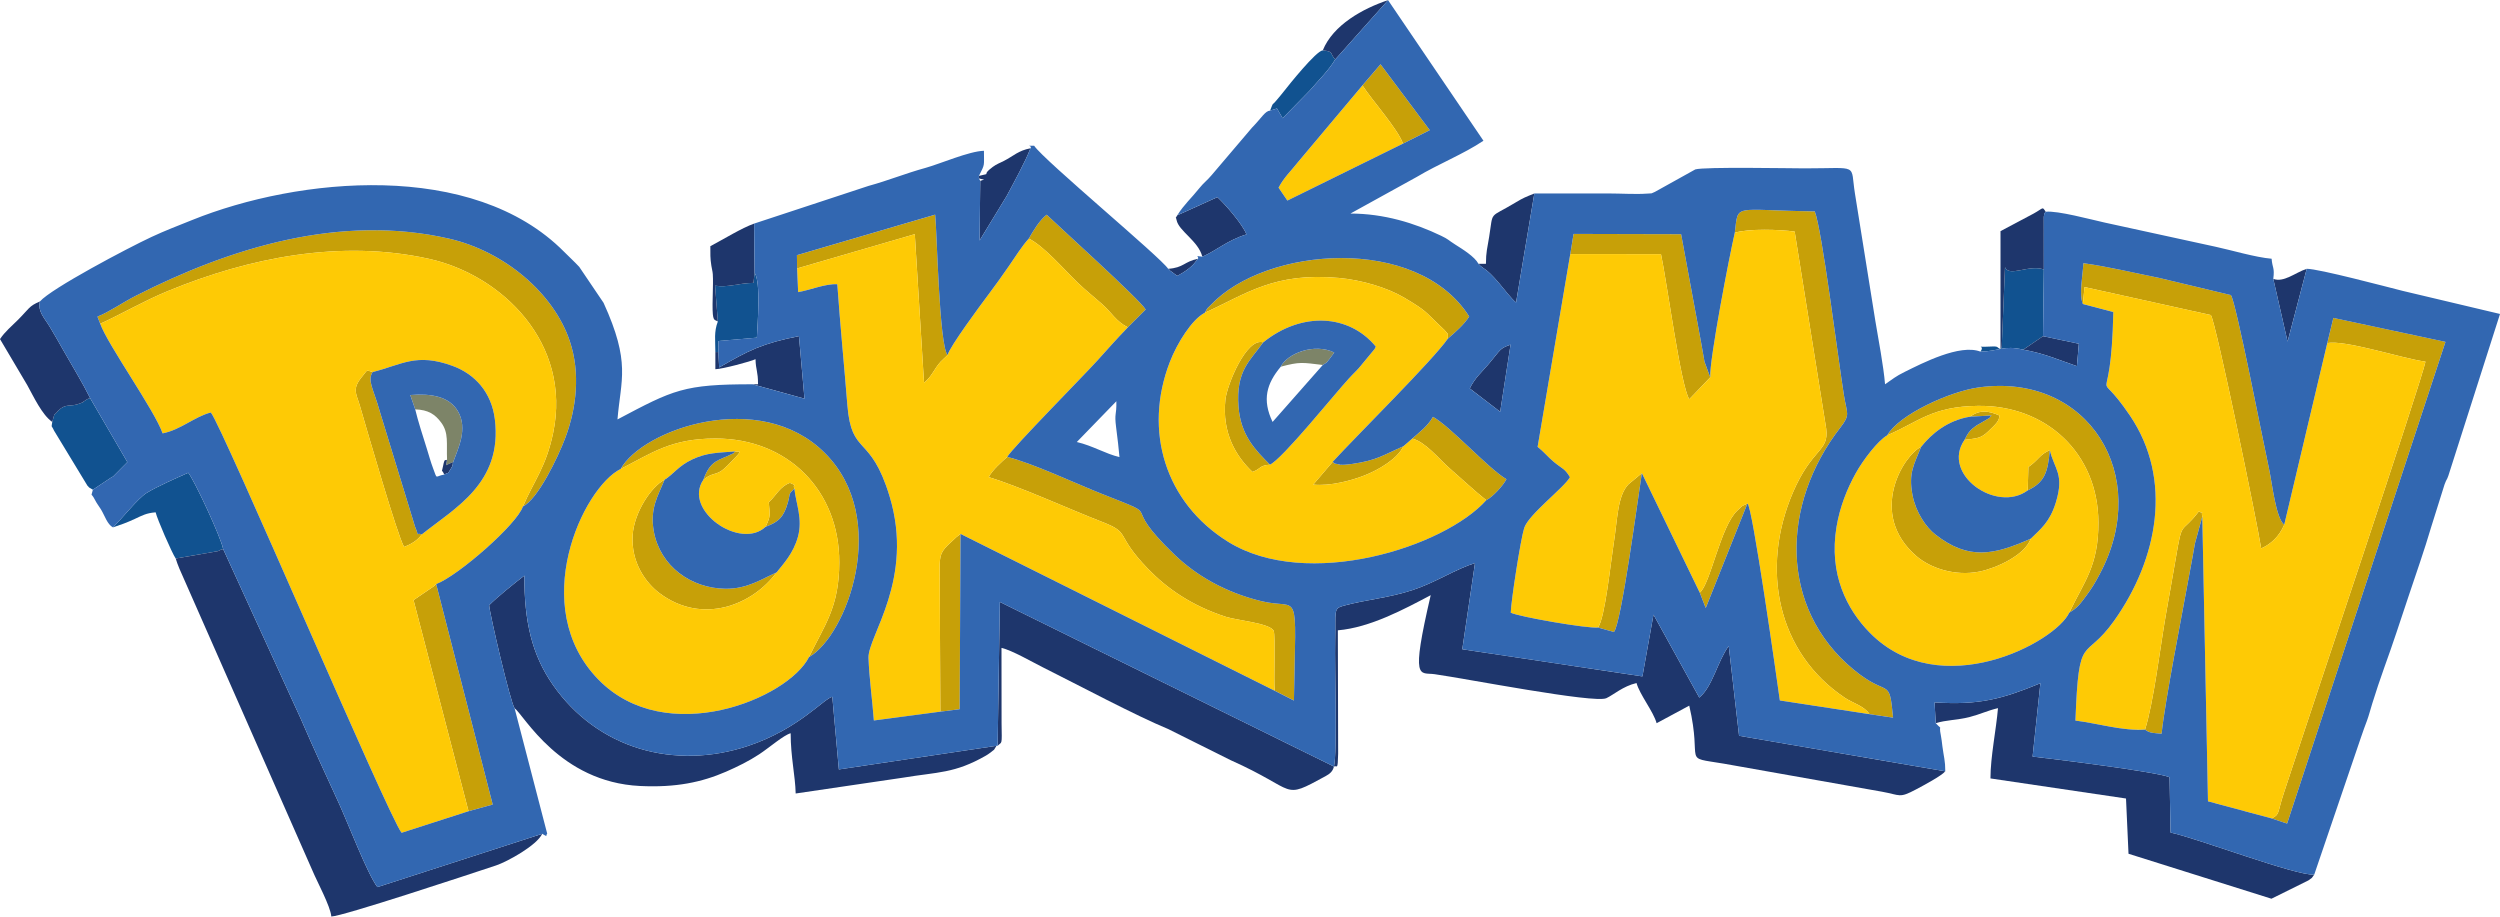 <?xml version="1.0" encoding="UTF-8"?>
<!DOCTYPE svg PUBLIC "-//W3C//DTD SVG 1.1//EN" "http://www.w3.org/Graphics/SVG/1.1/DTD/svg11.dtd">
<!-- Creator: CorelDRAW 2017 -->
<svg xmlns="http://www.w3.org/2000/svg" xml:space="preserve" width="22.86mm" height="8.382mm" version="1.1" style="shape-rendering:geometricPrecision; text-rendering:geometricPrecision; image-rendering:optimizeQuality; fill-rule:evenodd; clip-rule:evenodd"
viewBox="0 0 2286 838.18"
 xmlns:xlink="http://www.w3.org/1999/xlink">
 <defs>
  <style type="text/css">
   <![CDATA[
    .fil1 {fill:#115290}
    .fil3 {fill:#1E366C}
    .fil5 {fill:#3267B1}
    .fil0 {fill:#7D8468}
    .fil2 {fill:#C7A008}
    .fil4 {fill:#FECA05}
   ]]>
  </style>
 </defs>
 <g id="Capa_x0020_1">
  <path class="fil0" d="M379.67 374.33c11.9,0.32 18.22,4.58 23.73,12.02 7.08,9.54 4.77,18.89 5.38,33.9l-0.89 5.15c0.6,-0.47 5.64,-2.51 6.52,-2.94 4.07,-11.64 13.94,-30.24 4.16,-46.69 -7.78,-13.1 -24.12,-16.19 -43.42,-14.57l4.52 13.13z"/>
  <path class="fil0" d="M1171.12 335.3c17.61,-4.67 19.46,-3.85 38.44,-1.58 5.34,-3.51 2.24,-0.81 6.47,-5.92 1.8,-2.17 2.25,-3.34 4.04,-5.45 -18.22,-8.96 -43.06,0.88 -48.95,12.95z"/>
  <path class="fil1" d="M103.29 482.22c7.27,-2.41 12.63,-4.33 19.86,-7.68 6.9,-3.2 10.5,-5.37 19.15,-6.09 1.42,6.1 14.76,36.9 18.36,42.24l38.59 -6.73c0.24,-0.11 0.87,-0.37 1.11,-0.47 2.19,-0.92 -0.07,-0.58 3.71,-1.37 -2.03,-10.96 -26.66,-63.61 -31.94,-69.85 -9.52,4.21 -29.43,12.94 -38.27,18.6 -8.13,5.22 -21.08,21.97 -30.57,31.35z"/>
  <path class="fil1" d="M47.78 385.81c-0.85,6.25 -0.88,2.27 1.61,7.91l30.54 50.34c4.28,4.07 -2.29,-0.84 4.98,3.73l17.41 -11.6c0.18,-0.08 0.78,-0.27 0.95,-0.35l13.19 -13.3 -34.09 -58.56c-3.32,1.09 -4.81,2.5 -4.92,2.55 -3.92,2.09 1.81,-0.08 -4.33,2.37 -9.18,3.66 -12.39,-0.52 -19.88,6.55l-1.52 1.81c-0.22,0.2 -0.74,0.74 -0.94,0.93 -0.22,0.21 -0.92,0.79 -1.12,0.96l-1.88 6.66z"/>
  <path class="fil1" d="M1829.26 319.23c-3.98,-1.58 -0.9,-2.8 -9.27,-2.35 -16.63,0.89 -3.98,-2.08 -9.1,4.64 17.57,-0.32 20.72,-6.1 39.2,-1.8l18.04 -12.31 0.74 -61c-13.58,-4.88 -31.5,7.26 -35.5,-2.01l-2.96 72.59c-0.17,-0.32 -0.57,1.63 -1.15,2.24z"/>
  <path class="fil1" d="M656.4 293.98c-3.67,9.51 -2.28,17.03 -2.28,27.92l2.7 0 0.13 -10.09 35.12 -3.06c0.63,-12.55 3.78,-50.85 -2.07,-59.32l-1.01 9.22c-14.28,0.33 -23.72,4.49 -35.12,2.57l2.53 32.76z"/>
  <path class="fil1" d="M1161.36 101.13l6.3 -1.95 5.17 8.93 25 -25.54c7.98,-9.38 16.87,-17.84 23.14,-28.26 -5.68,-5.7 -0.53,-7.04 -11.41,-8.27 -6.05,0.38 -31.02,31.66 -35.76,37.7 -3.17,4.03 -3.28,4 -6.15,7.47 -5.64,6.82 -2.54,0.71 -6.29,9.92z"/>
  <path class="fil2" d="M1586.29 212.85c12.58,-3.99 41.24,-3 54.76,-1.11l28.85 180.24c2.69,21.27 -12.88,17.24 -30.57,58.62 -29.8,69.77 -14.07,146.39 47.78,187.57 7.2,4.79 17.59,7.44 22.35,14.85l21.57 3.2c-3.65,-38.69 -3.66,-17.17 -36.24,-44.08 -68.08,-56.22 -66.51,-150.93 -11.9,-221.26 9.35,-12.05 5.96,-12.18 3.18,-29.68 -5.56,-34.99 -20.11,-151.72 -26.65,-167.93 -75.72,-0.95 -69.63,-7.85 -73.13,19.58z"/>
  <path class="fil2" d="M91.64 296.01c19.56,-8.85 39.46,-20.64 61.83,-29.87 74.06,-30.55 158.11,-47.44 238.9,-29.45 66.75,14.86 130.51,77.13 113.45,159.09 -6.51,31.27 -17.21,43.21 -27.66,67.33 13.55,-6.56 31.87,-44.41 38.84,-62.98 10.18,-27.14 13.75,-58.84 4.14,-87.86 -14.69,-44.39 -60.15,-82.51 -110.51,-94.07 -99.33,-22.82 -199.91,8.15 -286.96,52.5 -10.88,5.54 -24.67,15.03 -34.55,18.78l2.52 6.53z"/>
  <path class="fil2" d="M1165.54 631.59l17.64 8.99c1.83,-107.17 5.79,-82.28 -29.71,-90.88 -33.26,-8.05 -59.66,-23.61 -79.2,-42.3 -54.36,-51.98 -5.11,-31.52 -66.12,-55.59 -24.74,-9.76 -63.84,-28.27 -87.12,-34.04 -5.09,4.61 -13.51,11.87 -16.95,18.47 28.98,8.9 72.15,28.7 103.84,41.03 26.93,10.47 10.76,10.73 41.95,42.99 17.13,17.72 39.77,33.63 71.03,43.74 9.82,3.19 41.39,5.97 43.83,13.06 1.54,4.46 -0.06,44.95 0.81,54.53z"/>
  <path class="fil2" d="M1904.58 277.98l1.5 -15.5 115.54 25.61c4.61,6.39 42.64,191.21 46.01,213.38 8.7,-3.93 16.22,-10.48 21.08,-21.68 -7.7,-6.01 -11.09,-38.18 -13.78,-50.52 -5.47,-25.06 -30.53,-154.29 -35.02,-159.46l-65.44 -15.66c-22.61,-4.55 -46.44,-10.27 -69.43,-13.51 -0.52,11.32 -4.2,28.5 -0.46,37.34z"/>
  <path class="fil2" d="M2128.04 313.79c15.73,-3.5 69.22,14.29 89.82,16.88 -2.86,15.82 -107.51,327.29 -120.99,368.68 -2.96,9.06 -5.61,17.06 -8.55,25.9 -6.07,18.31 -3.41,19.34 -11.16,23.1l14.18 4.72 144.8 -440.48 -102.53 -21.9 -5.57 23.1z"/>
  <path class="fil2" d="M567.61 428.75c28.54,-14.6 46.01,-27.72 86.51,-27.78 66.01,-0.11 113.48,47.25 113.34,113.39 -0.09,41.06 -13.6,57.36 -27.73,86.49 34.36,-19.36 74.89,-126.31 14.53,-186.64 -59.95,-59.92 -167.27,-21.1 -186.65,14.54z"/>
  <path class="fil2" d="M1725.65 398.05c28.97,-12.54 41.13,-26.41 82.94,-26.93 62.07,-0.79 109.91,42.98 110.21,106.51 0.18,40.01 -13.34,54.58 -26.62,82.53 7.47,-4.22 10.35,-8.44 15.56,-15.48 5.52,-7.45 8.02,-11.81 12.32,-19.86 48.2,-90.34 -10.94,-184.48 -110.86,-170.56 -25.94,3.62 -72.71,24.69 -83.55,43.79z"/>
  <path class="fil2" d="M428.44 741.76l22.1 -6.11 -51.68 -201.55c-0.46,0.37 -1.05,0.92 -1.34,1.17 -0.29,0.25 -0.99,0.85 -1.34,1.15l-18.03 12.31 50.29 193.03z"/>
  <path class="fil2" d="M1435.85 232.29l82.96 0.08c5.36,24.6 17.88,119.75 25.84,132.67l19.19 -20.02 -5.26 -14.37c-1.03,-5.74 -1.95,-11.39 -3.09,-17.52l-18.27 -98.99 -98.35 -0.25 -3.02 18.4z"/>
  <path class="fil2" d="M1101.67 285.99c38.23,-17.42 63.51,-37.23 122.55,-31.85 20.99,1.92 44.4,8.89 59.89,18.09 20.95,12.47 19.03,12.79 32.19,25.21 0.85,0.79 4.51,4.22 4.72,4.5 3.49,4.75 2.83,1.19 2.88,7.74 6.29,-5.39 15.08,-12.99 19.55,-20.29 -47.5,-74.94 -185.91,-63.97 -236.23,-10.62 -4.48,4.73 -2.15,1.11 -5.55,7.22z"/>
  <path class="fil2" d="M728.87 245.44l107.63 -31.33 8.43 135.81c7.64,-6.1 8.91,-12.35 15.34,-19.37l6.18 -5.89c-7.75,-9.2 -9.74,-115.11 -11.33,-128.4l-126.41 37.05 0.16 12.13z"/>
  <path class="fil2" d="M710.07 523.43c-13.65,5.93 -26.41,15.14 -46.79,14.91 -31.39,-0.36 -59.61,-20.63 -65.41,-52.37 -3.87,-21.1 3.97,-32.84 9.84,-47.35 -12.25,6.3 -27.84,30.05 -29.19,50.6 -1.64,25 12.03,43.78 24.6,53.19 39.33,29.42 85.1,10.68 106.95,-18.98z"/>
  <path class="fil2" d="M1856.92 492.55c-33.99,15.15 -56.98,19.7 -87.07,-3.71 -8.79,-6.83 -18.07,-20.51 -21.07,-36.24 -3.89,-20.42 1.62,-28.03 7.96,-44.08 -16.13,7.58 -49.3,61.2 -4.32,100.02 12.36,10.66 34.88,18.72 57.72,14.08 15.04,-3.05 41.39,-14.84 46.78,-30.07z"/>
  <path class="fil2" d="M940.75 218.14c14.4,7.31 32.04,28.16 44.81,40.43 7.4,7.09 14.36,12.55 22.05,19.34 9.62,8.5 12.18,15.32 23.66,21.45l16.35 -16.35c-5.25,-9.04 -80.82,-77.22 -90.53,-86.7 -6.29,4.68 -12.58,15.14 -16.34,21.83z"/>
  <path class="fil2" d="M859.86 650.73l17.68 -2.24 0.74 -160.33 -4.02 3.22c-12.65,11.63 -14.56,13.22 -15.04,25.09l0.64 134.26z"/>
  <path class="fil2" d="M1961.41 667.14c4.32,3.51 8.29,2.98 15.15,3.81 3.14,-30.01 19.02,-110.61 25.86,-148.37 1.62,-8.93 3.18,-16.87 4.66,-25.7l6.7 -24.4c-1.7,-7.9 3.06,-1.46 -3.2,-4.79 -16.75,21.94 -14.77,5.92 -21.2,43.79 -2.99,17.6 -6.17,34.8 -9.25,52.65 -4.72,27.35 -11.07,79.4 -18.72,103.01z"/>
  <path class="fil2" d="M385.68 488.66c-6.69,-2.37 -1.38,4.48 -6.2,-7.21l-32.25 -105.45c-5.69,-20.56 -11.54,-27.7 -6.51,-35.8 -6.47,-1.91 -4.25,-2.21 -8.85,3.24 -10.36,12.22 -6.22,15.76 -2.74,27.7 6.67,22.82 34.54,119.54 40.39,128.96 5.81,-2.31 11.9,-5.52 16.16,-11.44z"/>
  <path class="fil2" d="M1291.41 400.98c12.52,3.47 24.36,18.73 34.1,27.19 11.08,9.63 22.49,20.42 33.55,29.2 5.65,-2.72 15.36,-13.21 18.44,-19.22 -16.38,-9.51 -51.36,-48.4 -67.18,-56.99 -4.97,8.56 -11.82,13.5 -18.91,19.82z"/>
  <path class="fil2" d="M1461.19 573.82l14.59 4.06c6.73,-7.22 22.25,-124.73 25.55,-145.23l-12.21 10.14c-10.33,10.65 -10,32.4 -13.7,55.24 -2.34,14.34 -7.74,67.32 -14.23,75.79z"/>
  <path class="fil2" d="M1245.81 78.07c8.36,13.03 32.65,40.19 37.1,53.25l24.49 -12.31 -45.05 -60.26 -16.54 19.32z"/>
  <path class="fil2" d="M1161.25 424.87c-13.34,-13.46 -26.77,-26.71 -28.75,-53.16 -2.46,-32.98 10.71,-41.84 22.58,-58.65 -15.27,-4.83 -33.12,38.84 -34.57,52.46 -3.24,30.45 9.84,51.95 24.78,65.99 8.38,-3.12 5.75,-5.77 15.96,-6.64z"/>
  <path class="fil2" d="M1218.58 422.31l-17.76 20.79c15.41,1.62 35.47,-3.74 48.05,-8.87 12.21,-4.97 29.05,-14.75 34.4,-26.19 -18.43,8.03 -24.05,12.89 -46.8,16.16 -1.94,0.28 -6.8,0.87 -8.56,0.79 -6.24,-0.31 1.26,0.65 -4.09,-0.5 -5.59,-1.21 -1.94,0.2 -5.24,-2.18z"/>
  <path class="fil2" d="M1554.26 541.92l5.47 14.05 38.13 -95.56c-6.83,3.34 -3.31,1.01 -9.13,6.34 -15.5,14.19 -24.73,67.56 -34.47,75.17z"/>
  <path class="fil2" d="M700.04 481.7c11.56,-4.31 16.6,-8.48 20.46,-22.42 2.39,-8.62 -0.21,-6.41 5.87,-12.55 -2.11,-4.96 3.73,-1.61 -4.04,-5.21 -9.2,3.31 -12.64,11.68 -19.35,17.75 0.79,11.4 2.21,11.77 -2.94,22.43z"/>
  <path class="fil2" d="M1854.14 448.41c15.08,-7.19 18.43,-15.89 20.22,-36.81 -9.7,4.3 -9.48,8.3 -19.6,15.45l-0.62 21.36z"/>
  <path class="fil2" d="M1796.35 402.18c11.14,-1.4 14.83,-1.26 21.28,-7.37 7.72,-7.32 10.43,-9.88 10.66,-14.9 -10.2,-4.41 -17.91,-5.46 -27,1.12l19.85 -1.14c-0.52,0.88 -1.34,0.83 -1.64,1.75 -0.3,0.88 -1.21,1 -1.62,1.26l-10.62 6.16c-5.36,3.72 -7.44,6.08 -10.91,13.12z"/>
  <path class="fil2" d="M643.2 438.6c9.25,-7.34 11.47,-3.4 19.07,-10.15 2.58,-2.3 4.46,-4.38 7.01,-6.95 12.68,-12.67 4.59,-7.21 3.31,-8.73 -0.47,0.38 -1.17,0.36 -1.43,1.1 -0.25,0.76 -1.13,0.85 -1.48,1.03 -11.86,6.16 -20.01,5.25 -26.48,23.7z"/>
  <path class="fil3" d="M1219.76 700.92c2.84,-1.53 3.48,4.48 3.84,-11.79l-0.27 -112.78c29.41,-2.45 60.81,-19.38 84.92,-32.14 -18.64,80.03 -10.12,70.34 3.5,72.25 28.05,3.94 146.28,26.98 157.07,21.96 6.66,-3.08 15.19,-10.97 27.63,-13.86 2.8,10.47 15.57,26.25 18.36,36.73 10.26,-5.43 19.98,-10.85 29.84,-16.07 12.69,54.48 -7.92,46.51 31.84,53.1l144.27 25.58c17.32,3.1 15.5,6.29 31.28,-2.08 6.6,-3.5 23.33,-12.41 26.73,-16.54l-188.57 -32.48 -9.44 -82.11c-10.4,14.12 -14.51,36.87 -26.93,47.2l-41.87 -75.85 -10.12 56.45 -164.74 -24.82 11.64 -78.81c-17.54,5.41 -36.03,17.69 -56.6,24.52 -22.45,7.48 -43.03,8.81 -63.95,14.59 -9.16,2.54 -6.64,5.09 -7.29,31.56 -0.59,24.71 2.1,102.34 -1.14,115.39z"/>
  <path class="fil3" d="M160.66 510.69c1.48,5.14 5.07,13.46 7.65,18.97l117.26 266.1c4.22,10.17 16.61,32.84 17.39,42.29 10.42,-0.23 125.26,-38.29 150.67,-46.72 10.18,-3.38 37.43,-18.42 42.13,-28.91l-150.67 48.74c-8.79,-11.26 -27.2,-59.14 -35.1,-76.34 -12.23,-26.65 -23.44,-50.89 -34.94,-77.51l-70.98 -155.19c-3.78,0.79 -1.52,0.45 -3.71,1.37 -0.24,0.1 -0.87,0.36 -1.11,0.47l-38.59 6.73z"/>
  <path class="fil3" d="M470.51 647.54c8.57,6.2 41.31,67.63 114.73,71.16 32.76,1.58 56.4,-3.4 78.75,-13.12 10.56,-4.61 20.77,-9.65 30.11,-15.79 9.39,-6.17 22.44,-17.6 28.88,-19.32 0,21.83 4.23,38.79 4.59,55.1l98.02 -14.45c32.03,-5.33 47.28,-3.75 76,-20.23 0.38,-0.22 3.31,-2.03 4.28,-2.89 4.72,-4.07 1.59,-0.12 5.31,-6.04l-144.13 21.61 -5.99 -66.45c-7.89,1.8 -30.78,29.43 -76.74,44.86 -67.5,22.66 -138.02,2.7 -178.72,-55.69 -19.33,-27.74 -26.27,-58.19 -26.13,-99.94 -7.72,5.84 -25.38,20.07 -32.19,27.04 0.56,8.38 19.63,89.51 23.23,94.15z"/>
  <path class="fil3" d="M1770.06 661.29c8.89,-2.94 20.06,-2.85 30.68,-5.57 10,-2.57 16.66,-5.98 26.22,-8.21 -1.61,19.36 -6.89,44.57 -6.89,64.28l123.95 18.36 2.29 50.51 130.7 41.12 33.77 -16.73c4.4,-3.27 2.19,-0.95 5.37,-5.37 -15.35,1.7 -106.97,-33.26 -131.4,-38.4l-0.9 -50.55c-10.46,-4.85 -106.77,-16.89 -125.25,-18.91l7.14 -67.09c-34.56,14.24 -55.94,20.27 -96.78,17.52l1.1 19.04z"/>
  <path class="fil3" d="M912.24 681.95c4.09,-4.18 3.96,0.47 3.6,-20.62l-0.07 -68.92c9.73,2.28 27.47,12.59 37.49,17.61 33.97,16.98 84.01,43.76 115.35,56.8l56.66 28.26c62.62,27.9 45.7,37.03 86.79,14.65 3.93,-2.14 6.63,-4.37 7.7,-8.81l-305.5 -150.49 -2.02 131.52z"/>
  <path class="fil3" d="M47.78 385.81l1.88 -6.66c0.2,-0.17 0.9,-0.75 1.12,-0.96 0.2,-0.19 0.72,-0.73 0.94,-0.93l1.52 -1.81c7.49,-7.07 10.7,-2.89 19.88,-6.55 6.14,-2.45 0.41,-0.28 4.33,-2.37 0.11,-0.05 1.6,-1.46 4.92,-2.55 -6.82,-13.85 -15.61,-28.01 -24.18,-43.2 -4.11,-7.29 -8.28,-14.59 -12.56,-21.75 -4.9,-8.22 -11.38,-14.15 -9.11,-23.41 -10.19,4.28 -9.91,6.65 -19.88,16.64 -6.19,6.19 -12,10.86 -16.64,17.79l24.89 42.04c5.7,10.25 13.56,27.34 22.89,33.72z"/>
  <path class="fil3" d="M1351.87 241.18c4.6,5.41 6.24,2.79 18.94,17.83 4.17,4.94 11.41,14.39 15.47,17.59l16.71 -99.7c-8.26,3.42 -9.58,3.68 -17.46,8.43 -24.54,14.81 -19.89,6.58 -23.85,31.24 -1.58,9.83 -2.94,13.96 -2.94,24.61l-6.87 0z"/>
  <path class="fil3" d="M656.82 321.9l-2.7 0 0 15.7c6.48,-0.14 32.32,-7.07 36.73,-9.18 0.22,10.11 2.29,10.73 2.29,22.95l-5.1 0 47.57 13.17 -5.05 -57.17c-33.42,6.57 -46.2,13.09 -72.96,28.64l-0.78 -14.11z"/>
  <path class="fil3" d="M1829.26 319.23c0.58,-0.61 0.98,-2.56 1.15,-2.24l2.96 -72.59c4,9.27 21.92,-2.87 35.5,2.01l-0.03 -48.21c1.35,-6.8 -1.13,-0.64 1.73,-4.58 -3.3,-5.06 -1.68,-3.5 -11.12,1.7l-30.19 16.02 0 107.89z"/>
  <path class="fil3" d="M656.4 293.98l-2.53 -32.76c11.4,1.92 20.84,-2.24 35.12,-2.57l1.01 -9.22 -0.43 -44.98c-11.3,4.01 -27.4,13.98 -40.03,20.66 0,7.01 -0.17,10.93 0.91,17.74l1.09 5.84c0.09,0.74 0.18,1.26 0.24,2.01 0.22,2.35 0.17,6.31 0.16,8.75 -0.04,6.15 -0.34,12.5 -0.37,18.59 -0.09,16.71 1.55,13.76 4.83,15.94z"/>
  <path class="fil3" d="M1076.44 196.91c-1.93,3.99 -1.46,-0.42 -0.58,4.3 1.86,9.94 20.01,19.18 23.53,33.49 12.41,-5.27 22.88,-15.01 40.38,-20.38 -3.51,-9.15 -19.2,-27.29 -26.61,-34.06l-36.72 16.65z"/>
  <path class="fil3" d="M895.13 160.83l0 2.3c5.69,1.73 6.35,0.17 1.22,2.29l-0.64 54.51 24.78 -40.71c5.83,-10.92 17.45,-32.04 21.75,-43.64 -11.09,2.06 -15.59,7.11 -24.16,11.49 -3.48,1.77 -6.79,2.95 -10.36,5.58 -11.98,8.83 0.92,4.98 -12.59,8.18z"/>
  <path class="fil3" d="M1343.92 355.19l27.84 21.32 9.5 -61.41c-10.56,3.86 -8.59,4.24 -20.19,17.92 -6.23,7.35 -12.3,12.34 -17.15,22.17z"/>
  <path class="fil3" d="M1209.56 46.04c10.88,1.23 5.73,2.57 11.41,8.27l48.25 -54.17c-22.99,7.65 -50.2,22.63 -59.66,45.9z"/>
  <path class="fil3" d="M2078.68 254.96l13.08 57.4 17.49 -66.58c-10.54,3.51 -21.03,12.87 -30.57,9.18z"/>
  <path class="fil3" d="M1850.09 319.72c19.56,3.54 31.94,9.24 49.03,15.08l1.77 -20.48 -32.76 -6.91 -18.04 12.31z"/>
  <path class="fil3" d="M1068.14 245.78c0.52,0.5 1.27,0.56 1.54,1.5l6.76 4.96c12.75,-6.59 16.18,-12.29 16.69,-12.86l2.36 -2.79c-12.98,2.64 -12.93,8.23 -27.35,9.19z"/>
  <path class="fil3" d="M406.24 433.91c6.25,-3.38 1.48,1.39 6.27,-5.74 2.05,-3.06 1.05,-3.47 1.9,-5.71 -0.88,0.43 -5.92,2.47 -6.52,2.94l0.89 -5.15c-1.41,1.93 -2.02,-2.74 -3.64,5.88 -1.43,7.56 -1.61,1.6 1.1,7.78z"/>
  <path class="fil4" d="M340.72 340.2c26.72,-6.68 39.77,-17.81 73.15,-5.62 20.25,7.39 35.6,24.05 38.63,48.89 7.12,58.46 -36.83,81.1 -66.82,105.19 -4.26,5.92 -10.35,9.13 -16.16,11.44 -5.85,-9.42 -33.72,-106.14 -40.39,-128.96 -3.48,-11.94 -7.62,-15.48 2.74,-27.7 4.6,-5.45 2.38,-5.15 8.85,-3.24zm-249.08 -44.19c6.5,18.72 50.04,79.61 57.03,100.25 16.58,-3.23 29.14,-15.24 44.12,-19.1 10.76,13.21 163.08,371.12 174.43,384.32l61.22 -19.72 -50.29 -193.03 18.03 -12.31c0.35,-0.3 1.05,-0.9 1.34,-1.15 0.29,-0.25 0.88,-0.8 1.34,-1.17 20.63,-7.97 74.16,-55.03 79.3,-70.99 10.45,-24.12 21.15,-36.06 27.66,-67.33 17.06,-81.96 -46.7,-144.23 -113.45,-159.09 -80.79,-17.99 -164.84,-1.1 -238.9,29.45 -22.37,9.23 -42.27,21.02 -61.83,29.87z"/>
  <path class="fil4" d="M1904.58 277.98l27.84 7.33c-2.01,101.27 -19.75,43.08 15.16,94.62 39.49,58.31 25.71,131.19 -14.49,187.77 -27.38,38.51 -32.21,8.59 -35.3,91.18 20.67,2.6 43.36,9.64 63.62,8.26 7.65,-23.61 14,-75.66 18.72,-103.01 3.08,-17.85 6.26,-35.05 9.25,-52.65 6.43,-37.87 4.45,-21.85 21.2,-43.79 6.26,3.33 1.5,-3.11 3.2,4.79l5.2 260.22 58.18 15.65c7.75,-3.76 5.09,-4.79 11.16,-23.1 2.94,-8.84 5.59,-16.84 8.55,-25.9 13.48,-41.39 118.13,-352.86 120.99,-368.68 -20.6,-2.59 -74.09,-20.38 -89.82,-16.88l-39.33 166c-4.86,11.2 -12.38,17.75 -21.08,21.68 -3.37,-22.17 -41.4,-206.99 -46.01,-213.38l-115.54 -25.61 -1.5 15.5z"/>
  <path class="fil4" d="M728.87 245.44l0.96 21.66c11.38,-1.95 25.1,-7.89 35.8,-7.21 2.62,36.9 6.26,73.78 9.21,110.51 3.8,47.37 21.06,25.6 38.59,83.39 23,75.82 -19.84,127.87 -19.25,147.64 0.55,17.89 3.55,39.04 4.88,57.36l60.8 -8.06 -0.64 -134.26c0.48,-11.87 2.39,-13.46 15.04,-25.09l4.02 -3.22 287.26 143.43c-0.87,-9.58 0.73,-50.07 -0.81,-54.53 -2.44,-7.09 -34.01,-9.87 -43.83,-13.06 -31.26,-10.11 -53.9,-26.02 -71.03,-43.74 -31.19,-32.26 -15.02,-32.52 -41.95,-42.99 -31.69,-12.33 -74.86,-32.13 -103.84,-41.03 3.44,-6.6 11.86,-13.86 16.95,-18.47 4.63,-8.15 70.35,-74.72 82.78,-88.52 9.77,-10.83 16.72,-18.78 27.46,-29.89 -11.48,-6.13 -14.04,-12.95 -23.66,-21.45 -7.69,-6.79 -14.65,-12.25 -22.05,-19.34 -12.77,-12.27 -30.41,-33.12 -44.81,-40.43 -6.16,6.64 -13.05,17.7 -18.26,25.2 -7.2,10.39 -11.96,17.05 -19.19,26.69 -7.02,9.36 -34.69,46.68 -36.85,54.63l-6.18 5.89c-6.43,7.02 -7.7,13.27 -15.34,19.37l-8.43 -135.81 -107.63 31.33z"/>
  <path class="fil4" d="M1563.84 345.02l-19.19 20.02c-7.96,-12.92 -20.48,-108.07 -25.84,-132.67l-82.96 -0.08 -29.85 176.34c6.14,4.83 9.34,9.21 14.83,13.74 8.09,6.68 9.74,5.76 14.74,13.94 -4.93,9.29 -37.91,34.11 -41.84,46.48 -3.23,10.15 -11.99,66.35 -12.3,77.49 8.57,3.93 70.36,14.58 79.76,13.54 6.49,-8.47 11.89,-61.45 14.23,-75.79 3.7,-22.84 3.37,-44.59 13.7,-55.24l12.21 -10.14 52.93 109.27c9.74,-7.61 18.97,-60.98 34.47,-75.17 5.82,-5.33 2.3,-3 9.13,-6.34 4.26,0.48 26.93,160.82 29.62,180.07l81.98 12.54c-4.76,-7.41 -15.15,-10.06 -22.35,-14.85 -61.85,-41.18 -77.58,-117.8 -47.78,-187.57 17.69,-41.38 33.26,-37.35 30.57,-58.62l-28.85 -180.24c-13.52,-1.89 -42.18,-2.88 -54.76,1.11 -4.87,21.03 -23.26,115.91 -22.45,132.17z"/>
  <path class="fil4" d="M1161.25 424.87c-10.21,0.87 -7.58,3.52 -15.96,6.64 -14.94,-14.04 -28.02,-35.54 -24.78,-65.99 1.45,-13.62 19.3,-57.29 34.57,-52.46 35.32,-28.4 78.6,-25.81 102.96,3.87 -2.47,4.95 0,0.54 -2.82,4.29l-9.39 11.35c-4.66,5.96 -6.77,7.38 -12.06,13.12 -13.68,14.85 -61.02,73.84 -72.52,79.18zm-59.58 -138.88c-11.7,6.02 -25.16,27.45 -31.94,44.93 -24.43,63.09 -4.2,128.79 53.22,164.47 72.14,44.81 197.59,5.08 236.11,-38.02 -11.06,-8.78 -22.47,-19.57 -33.55,-29.2 -9.74,-8.46 -21.58,-23.72 -34.1,-27.19 -2.6,2.23 -6.29,5.61 -8.14,7.06 -5.35,11.44 -22.19,21.22 -34.4,26.19 -12.58,5.13 -32.64,10.49 -48.05,8.87l17.76 -20.79c22.58,-24.59 91.74,-93.02 105.32,-112.63 -0.05,-6.55 0.61,-2.99 -2.88,-7.74 -0.21,-0.28 -3.87,-3.71 -4.72,-4.5 -13.16,-12.42 -11.24,-12.74 -32.19,-25.21 -15.49,-9.2 -38.9,-16.17 -59.89,-18.09 -59.04,-5.38 -84.32,14.43 -122.55,31.85z"/>
  <path class="fil4" d="M643.2 438.6c-19.16,27.94 33.87,64.78 56.84,43.1 5.15,-10.66 3.73,-11.03 2.94,-22.43 6.71,-6.07 10.15,-14.44 19.35,-17.75 7.77,3.6 1.93,0.25 4.04,5.21 1.37,13.69 7.87,27.59 3.22,44.24 -4.19,15.05 -13.11,24.4 -19.52,32.46 -21.85,29.66 -67.62,48.4 -106.95,18.98 -12.57,-9.41 -26.24,-28.19 -24.6,-53.19 1.35,-20.55 16.94,-44.3 29.19,-50.6 7.97,-4.79 12.33,-12.48 25.47,-18.62 13.37,-6.24 23.68,-6 39.41,-7.23 1.28,1.52 9.37,-3.94 -3.31,8.73 -2.55,2.57 -4.43,4.65 -7.01,6.95 -7.6,6.75 -9.82,2.81 -19.07,10.15zm-75.59 -9.85c-34.79,17.28 -85.44,125.93 -20.46,192.61 61.99,63.62 173.5,17.45 192.58,-20.51 14.13,-29.13 27.64,-45.43 27.73,-86.49 0.14,-66.14 -47.33,-113.5 -113.34,-113.39 -40.5,0.06 -57.97,13.18 -86.51,27.78z"/>
  <path class="fil4" d="M1796.35 402.18c-21.7,31.52 29.37,67.3 57.79,46.23l0.62 -21.36c10.12,-7.15 9.9,-11.15 19.6,-15.45 4.09,17.52 13.53,21.65 5.5,47.85 -5.49,17.92 -14.03,24.4 -22.94,33.1 -5.39,15.23 -31.74,27.02 -46.78,30.07 -22.84,4.64 -45.36,-3.42 -57.72,-14.08 -44.98,-38.82 -11.81,-92.44 4.32,-100.02 9.23,-11.63 23.86,-24.08 44.55,-27.49 9.09,-6.58 16.8,-5.53 27,-1.12 -0.23,5.02 -2.94,7.58 -10.66,14.9 -6.45,6.11 -10.14,5.97 -21.28,7.37zm-70.7 -4.13c-8.49,4.77 -22,22.52 -28.67,34.49 -8,14.39 -14.6,30.83 -17.68,49.31 -7.16,42.93 9.41,75.43 30.56,96.85 64.31,65.11 169.71,8.7 182.32,-18.54 13.28,-27.95 26.8,-42.52 26.62,-82.53 -0.3,-63.53 -48.14,-107.3 -110.21,-106.51 -41.81,0.52 -53.97,14.39 -82.94,26.93z"/>
  <path class="fil4" d="M1282.91 131.32c-4.45,-13.06 -28.74,-40.22 -37.1,-53.25l-58.53 69.67c-6.75,8.58 -13.31,14.55 -18.15,23.85l8.06 11.81 105.72 -52.08z"/>
  <path class="fil5" d="M739.73 600.85c-19.08,37.96 -130.59,84.13 -192.58,20.51 -64.98,-66.68 -14.33,-175.33 20.46,-192.61 19.38,-35.64 126.7,-74.46 186.65,-14.54 60.36,60.33 19.83,167.28 -14.53,186.64zm1546.27 -313.76l0 0.01 -47.22 147.9c-1.7,4.78 -1.22,1.97 -3.49,7.99l-12.07 38.43c-6.5,22.06 -13.44,41.57 -20.92,64.01 -7.39,22.17 -14.26,43.36 -22.16,65.07 -3.61,9.95 -7.74,22.58 -10.92,32.7 -1.77,5.64 -3.01,10.75 -4.87,15.79 -1.86,5.05 -3.39,8.92 -5.47,15.2l-42.73 125.49c-15.35,1.7 -106.97,-33.26 -131.4,-38.4l-0.9 -50.55c-10.46,-4.85 -106.77,-16.89 -125.25,-18.91l7.14 -67.09c-34.56,14.24 -55.94,20.27 -96.78,17.52l1.1 19.04c6.99,7.48 2.26,-0.26 4.65,11.07 0.64,3.01 0.95,6.55 1.4,9.96 1.29,9.83 2.66,13.25 2.66,22.96l-188.57 -32.48 -9.44 -82.11c-10.4,14.12 -14.51,36.87 -26.93,47.2l-41.87 -75.85 -10.12 56.45 -164.74 -24.82 11.64 -78.81c-17.54,5.41 -36.03,17.69 -56.6,24.52 -22.45,7.48 -43.03,8.81 -63.95,14.59 -9.16,2.54 -6.64,5.09 -7.29,31.56 -0.59,24.71 2.1,102.34 -1.14,115.39l-305.5 -150.49 -2.02 131.52 -1.06 0.01 -144.13 21.61 -5.99 -66.45c-7.89,1.8 -30.78,29.43 -76.74,44.86 -67.5,22.66 -138.02,2.7 -178.72,-55.69 -19.33,-27.74 -26.27,-58.19 -26.13,-99.94 -7.72,5.84 -25.38,20.07 -32.19,27.04 0.56,8.38 19.63,89.51 23.23,94.15l29.84 114.76c-2.21,2.63 1.67,3.36 -4.59,0.12l-150.67 48.74c-8.79,-11.26 -27.2,-59.14 -35.1,-76.34 -12.23,-26.65 -23.44,-50.89 -34.94,-77.51l-70.98 -155.19c-2.03,-10.96 -26.66,-63.61 -31.94,-69.85 -9.52,4.21 -29.43,12.94 -38.27,18.6 -8.13,5.22 -21.08,21.97 -30.57,31.35 -5.25,-2.74 -7.36,-10.48 -11.04,-16.52 -1.94,-3.17 -3.71,-5.2 -5.39,-8.54 -3.92,-7.82 -3.67,-1.65 -1.95,-9.37l17.41 -11.6c0.18,-0.08 0.78,-0.27 0.95,-0.35l13.19 -13.3 -34.09 -58.56c-6.82,-13.85 -15.61,-28.01 -24.18,-43.2 -4.11,-7.29 -8.28,-14.59 -12.56,-21.75 -4.9,-8.22 -11.38,-14.15 -9.11,-23.41 10.2,-11.78 80.3,-48.85 101.95,-58.93 12.87,-6 23.79,-10.09 37.27,-15.53 96.96,-39.12 256.59,-55.18 340.1,29.11 5.04,5.08 9,8.6 13.81,13.74l22.23 32.87c25.09,54.98 15.77,70.04 12.73,106.64 51.49,-27.26 60.4,-32.15 123.43,-32.15l47.57 13.17 -5.05 -57.17c-33.42,6.57 -46.2,13.09 -72.96,28.64l-0.78 -14.11 0.13 -10.09 35.12 -3.06c0.63,-12.55 3.78,-50.85 -2.07,-59.32l-0.43 -44.98 104.56 -34.44c18.21,-4.97 33.38,-11.33 52.31,-16.55 12.91,-3.56 39.91,-15.29 53.27,-15.58 0,14.67 1.09,11.63 -4.58,22.95l0 2.3 1.22 2.29 -0.64 54.51 24.78 -40.71c5.83,-10.92 17.45,-32.04 21.75,-43.64 2.15,-2.72 -5.88,-2.3 3.38,-2.3 8.83,13.22 115.93,102.17 122.52,112.5 0.52,0.5 1.27,0.56 1.54,1.5l6.76 4.96c12.75,-6.59 16.18,-12.29 16.69,-12.86l2.36 -2.79c0.85,-2.78 -3.98,-2.76 3.9,-1.89 12.41,-5.27 22.88,-15.01 40.38,-20.38 -3.51,-9.15 -19.2,-27.29 -26.61,-34.06l-36.72 16.65c6.45,-10.14 12.59,-15.28 20.31,-24.94 3.87,-4.83 7.09,-6.99 11.14,-11.82l36.86 -43.34c9.12,-9.38 12.08,-15.39 16.61,-15.68l6.3 -1.95 5.17 8.93 25 -25.54c7.98,-9.38 16.87,-17.84 23.14,-28.26l48.25 -54.17 87.23 128.55c-18.26,12.24 -41.12,21.21 -61,33.11l-60.64 33.47c30.57,0 58.92,8.76 82.95,20.32 7.04,3.39 6.01,3.66 12.74,7.93 7.04,4.46 17.94,11.19 21.37,17.66 4.6,5.41 6.24,2.79 18.94,17.83 4.17,4.94 11.41,14.39 15.47,17.59l16.71 -99.7c22.74,0 45.48,0 68.21,0 10.29,0 24.88,0.9 34.58,0.15 6.13,-0.47 2.81,0.37 7.54,-1.64l36.87 -20.51c8.39,-2.48 87.49,-0.95 100.04,-0.95 50.58,0 41.45,-4.87 45.91,22.95l18.7 116.75c2.79,16.73 7.43,40.82 8.84,57.72 7.49,-5.02 9.13,-6.97 18.34,-11.5 15.48,-7.62 50.09,-25.61 68.87,-18.35 17.57,-0.32 20.72,-6.1 39.2,-1.8 19.56,3.54 31.94,9.24 49.03,15.08l1.77 -20.48 -32.76 -6.91 0.74 -61 -0.03 -48.21c1.35,-6.8 -1.13,-0.64 1.73,-4.58 10.8,-1.19 41.55,7.16 53.77,9.86l101.74 22.19c13.75,2.94 36.34,9.69 51.06,10.92 0.74,8.93 2.89,7.81 1.54,18.37l13.08 57.4 17.49 -66.58c11.09,0 73.21,16.56 87.7,20.19l89.05 21.12zm-393.82 273.07c-12.61,27.24 -118.01,83.65 -182.32,18.54 -21.15,-21.42 -37.72,-53.92 -30.56,-96.85 3.08,-18.48 9.68,-34.92 17.68,-49.31 6.67,-11.97 20.18,-29.72 28.67,-34.49 10.84,-19.1 57.61,-40.17 83.55,-43.79 99.92,-13.92 159.06,80.22 110.86,170.56 -4.3,8.05 -6.8,12.41 -12.32,19.86 -5.21,7.04 -8.09,11.26 -15.56,15.48zm-182.72 92.86l-81.98 -12.54c-2.69,-19.25 -25.36,-179.59 -29.62,-180.07l-38.13 95.56 -5.47 -14.05 -52.93 -109.27c-3.3,20.5 -18.82,138.01 -25.55,145.23l-14.59 -4.06c-9.4,1.04 -71.19,-9.61 -79.76,-13.54 0.31,-11.14 9.07,-67.34 12.3,-77.49 3.93,-12.37 36.91,-37.19 41.84,-46.48 -5,-8.18 -6.65,-7.26 -14.74,-13.94 -5.49,-4.53 -8.69,-8.91 -14.83,-13.74l29.85 -176.34 3.02 -18.4 98.35 0.25 18.27 98.99c1.14,6.13 2.06,11.78 3.09,17.52l5.26 14.37c-0.81,-16.26 17.58,-111.14 22.45,-132.17 3.5,-27.43 -2.59,-20.53 73.13,-19.58 6.54,16.21 21.09,132.94 26.65,167.93 2.78,17.5 6.17,17.63 -3.18,29.68 -54.61,70.33 -56.18,165.04 11.9,221.26 32.58,26.91 32.59,5.39 36.24,44.08l-21.57 -3.2zm-685.81 -235.08c-12.83,-2.98 -24.3,-10.34 -39.02,-13.77l36.17 -37.28c0.26,13.84 -1.99,10.03 -0.19,24.09 1.17,9.06 2.46,19.99 3.04,26.96zm320.27 -62.75c4.85,-9.83 10.92,-14.82 17.15,-22.17 11.6,-13.68 9.63,-14.06 20.19,-17.92l-9.5 61.41 -27.84 -21.32zm-865.76 107.92c-5.14,15.96 -58.67,63.02 -79.3,70.99l51.68 201.55 -22.1 6.11 -61.22 19.72c-11.35,-13.2 -163.67,-371.11 -174.43,-384.32 -14.98,3.86 -27.54,15.87 -44.12,19.1 -6.99,-20.64 -50.53,-81.53 -57.03,-100.25l-2.52 -6.53c9.88,-3.75 23.67,-13.24 34.55,-18.78 87.05,-44.35 187.63,-75.32 286.96,-52.5 50.36,11.56 95.82,49.68 110.51,94.07 9.61,29.02 6.04,60.72 -4.14,87.86 -6.97,18.57 -25.29,56.42 -38.84,62.98zm845.74 -153.43c-13.58,19.61 -82.74,88.04 -105.32,112.63 3.3,2.38 -0.35,0.97 5.24,2.18 5.35,1.15 -2.15,0.19 4.09,0.5 1.76,0.08 6.62,-0.51 8.56,-0.79 22.75,-3.27 28.37,-8.13 46.8,-16.16 1.85,-1.45 5.54,-4.83 8.14,-7.06 7.09,-6.32 13.94,-11.26 18.91,-19.82 15.82,8.59 50.8,47.48 67.18,56.99 -3.08,6.01 -12.79,16.5 -18.44,19.22 -38.52,43.1 -163.97,82.83 -236.11,38.02 -57.42,-35.68 -77.65,-101.38 -53.22,-164.47 6.78,-17.48 20.24,-38.91 31.94,-44.93 3.4,-6.11 1.07,-2.49 5.55,-7.22 50.32,-53.35 188.73,-64.32 236.23,10.62 -4.47,7.3 -13.26,14.9 -19.55,20.29zm764.81 170.11l39.33 -166 5.57 -23.1 102.53 21.9 -144.8 440.48 -14.18 -4.72 -58.18 -15.65 -5.2 -260.22 -6.7 24.4c-1.48,8.83 -3.04,16.77 -4.66,25.7 -6.84,37.76 -22.72,118.36 -25.86,148.37 -6.86,-0.83 -10.83,-0.3 -15.15,-3.81 -20.26,1.38 -42.95,-5.66 -63.62,-8.26 3.09,-82.59 7.92,-52.67 35.3,-91.18 40.2,-56.58 53.98,-129.46 14.49,-187.77 -34.91,-51.54 -17.17,6.65 -15.16,-94.62l-27.84 -7.33c-3.74,-8.84 -0.06,-26.02 0.46,-37.34 22.99,3.24 46.82,8.96 69.43,13.51l65.44 15.66c4.49,5.17 29.55,134.4 35.02,159.46 2.69,12.34 6.08,44.51 13.78,50.52zm-1359.84 -234.35l-0.16 -12.13 126.41 -37.05c1.59,13.29 3.58,119.2 11.33,128.4 2.16,-7.95 29.83,-45.27 36.85,-54.63 7.23,-9.64 11.99,-16.3 19.19,-26.69 5.21,-7.5 12.1,-18.56 18.26,-25.2 3.76,-6.69 10.05,-17.15 16.34,-21.83 9.71,9.48 85.28,77.66 90.53,86.7l-16.35 16.35c-10.74,11.11 -17.69,19.06 -27.46,29.89 -12.43,13.8 -78.15,80.37 -82.78,88.52 23.28,5.77 62.38,24.28 87.12,34.04 61.01,24.07 11.76,3.61 66.12,55.59 19.54,18.69 45.94,34.25 79.2,42.3 35.5,8.6 31.54,-16.29 29.71,90.88l-17.64 -8.99 -287.26 -143.43 -0.74 160.33 -17.68 2.24 -60.8 8.06c-1.33,-18.32 -4.33,-39.47 -4.88,-57.36 -0.59,-19.77 42.25,-71.82 19.25,-147.64 -17.53,-57.79 -34.79,-36.02 -38.59,-83.39 -2.95,-36.73 -6.59,-73.61 -9.21,-110.51 -10.7,-0.68 -24.42,5.26 -35.8,7.21l-0.96 -21.66zm554.04 -114.12l-105.72 52.08 -8.06 -11.81c4.84,-9.3 11.4,-15.27 18.15,-23.85l58.53 -69.67 16.54 -19.32 45.05 60.26 -24.49 12.31z"/>
  <path class="fil5" d="M414.41 422.46c-0.85,2.24 0.15,2.65 -1.9,5.71 -4.79,7.13 -0.02,2.36 -6.27,5.74 -8.75,1.55 -6.1,5.18 -10.17,-5.55 -2.3,-6.05 -4.06,-12.66 -5.62,-17.58 -3.72,-11.74 -8.41,-26.45 -10.78,-36.45l-4.52 -13.13c19.3,-1.62 35.64,1.47 43.42,14.57 9.78,16.45 -0.09,35.05 -4.16,46.69zm-73.69 -82.26c-5.03,8.1 0.82,15.24 6.51,35.8l32.25 105.45c4.82,11.69 -0.49,4.84 6.2,7.21 29.99,-24.09 73.94,-46.73 66.82,-105.19 -3.03,-24.84 -18.38,-41.5 -38.63,-48.89 -33.38,-12.19 -46.43,-1.06 -73.15,5.62z"/>
  <path class="fil5" d="M1756.74 408.52c-6.34,16.05 -11.85,23.66 -7.96,44.08 3,15.73 12.28,29.41 21.07,36.24 30.09,23.41 53.08,18.86 87.07,3.71 8.91,-8.7 17.45,-15.18 22.94,-33.1 8.03,-26.2 -1.41,-30.33 -5.5,-47.85 -1.79,20.92 -5.14,29.62 -20.22,36.81 -28.42,21.07 -79.49,-14.71 -57.79,-46.23 3.47,-7.04 5.55,-9.4 10.91,-13.12l10.62 -6.16c0.41,-0.26 1.32,-0.38 1.62,-1.26 0.3,-0.92 1.12,-0.87 1.64,-1.75l-19.85 1.14c-20.69,3.41 -35.32,15.86 -44.55,27.49z"/>
  <path class="fil5" d="M607.71 438.62c-5.87,14.51 -13.71,26.25 -9.84,47.35 5.8,31.74 34.02,52.01 65.41,52.37 20.38,0.23 33.14,-8.98 46.79,-14.91 6.41,-8.06 15.33,-17.41 19.52,-32.46 4.65,-16.65 -1.85,-30.55 -3.22,-44.24 -6.08,6.14 -3.48,3.93 -5.87,12.55 -3.86,13.94 -8.9,18.11 -20.46,22.42 -22.97,21.68 -76,-15.16 -56.84,-43.1 6.47,-18.45 14.62,-17.54 26.48,-23.7 0.35,-0.18 1.23,-0.27 1.48,-1.03 0.26,-0.74 0.96,-0.72 1.43,-1.1 -15.73,1.23 -26.04,0.99 -39.41,7.23 -13.14,6.14 -17.5,13.83 -25.47,18.62z"/>
  <path class="fil5" d="M1209.56 333.72l-45.91 52.09c-9.78,-20.39 -5.41,-35.07 7.47,-50.51 5.89,-12.07 30.73,-21.91 48.95,-12.95 -1.79,2.11 -2.24,3.28 -4.04,5.45 -4.23,5.11 -1.13,2.41 -6.47,5.92zm-54.48 -20.66c-11.87,16.81 -25.04,25.67 -22.58,58.65 1.98,26.45 15.41,39.7 28.75,53.16 11.5,-5.34 58.84,-64.33 72.52,-79.18 5.29,-5.74 7.4,-7.16 12.06,-13.12l9.39 -11.35c2.82,-3.75 0.35,0.66 2.82,-4.29 -24.36,-29.68 -67.64,-32.27 -102.96,-3.87z"/>
 </g>
</svg>
